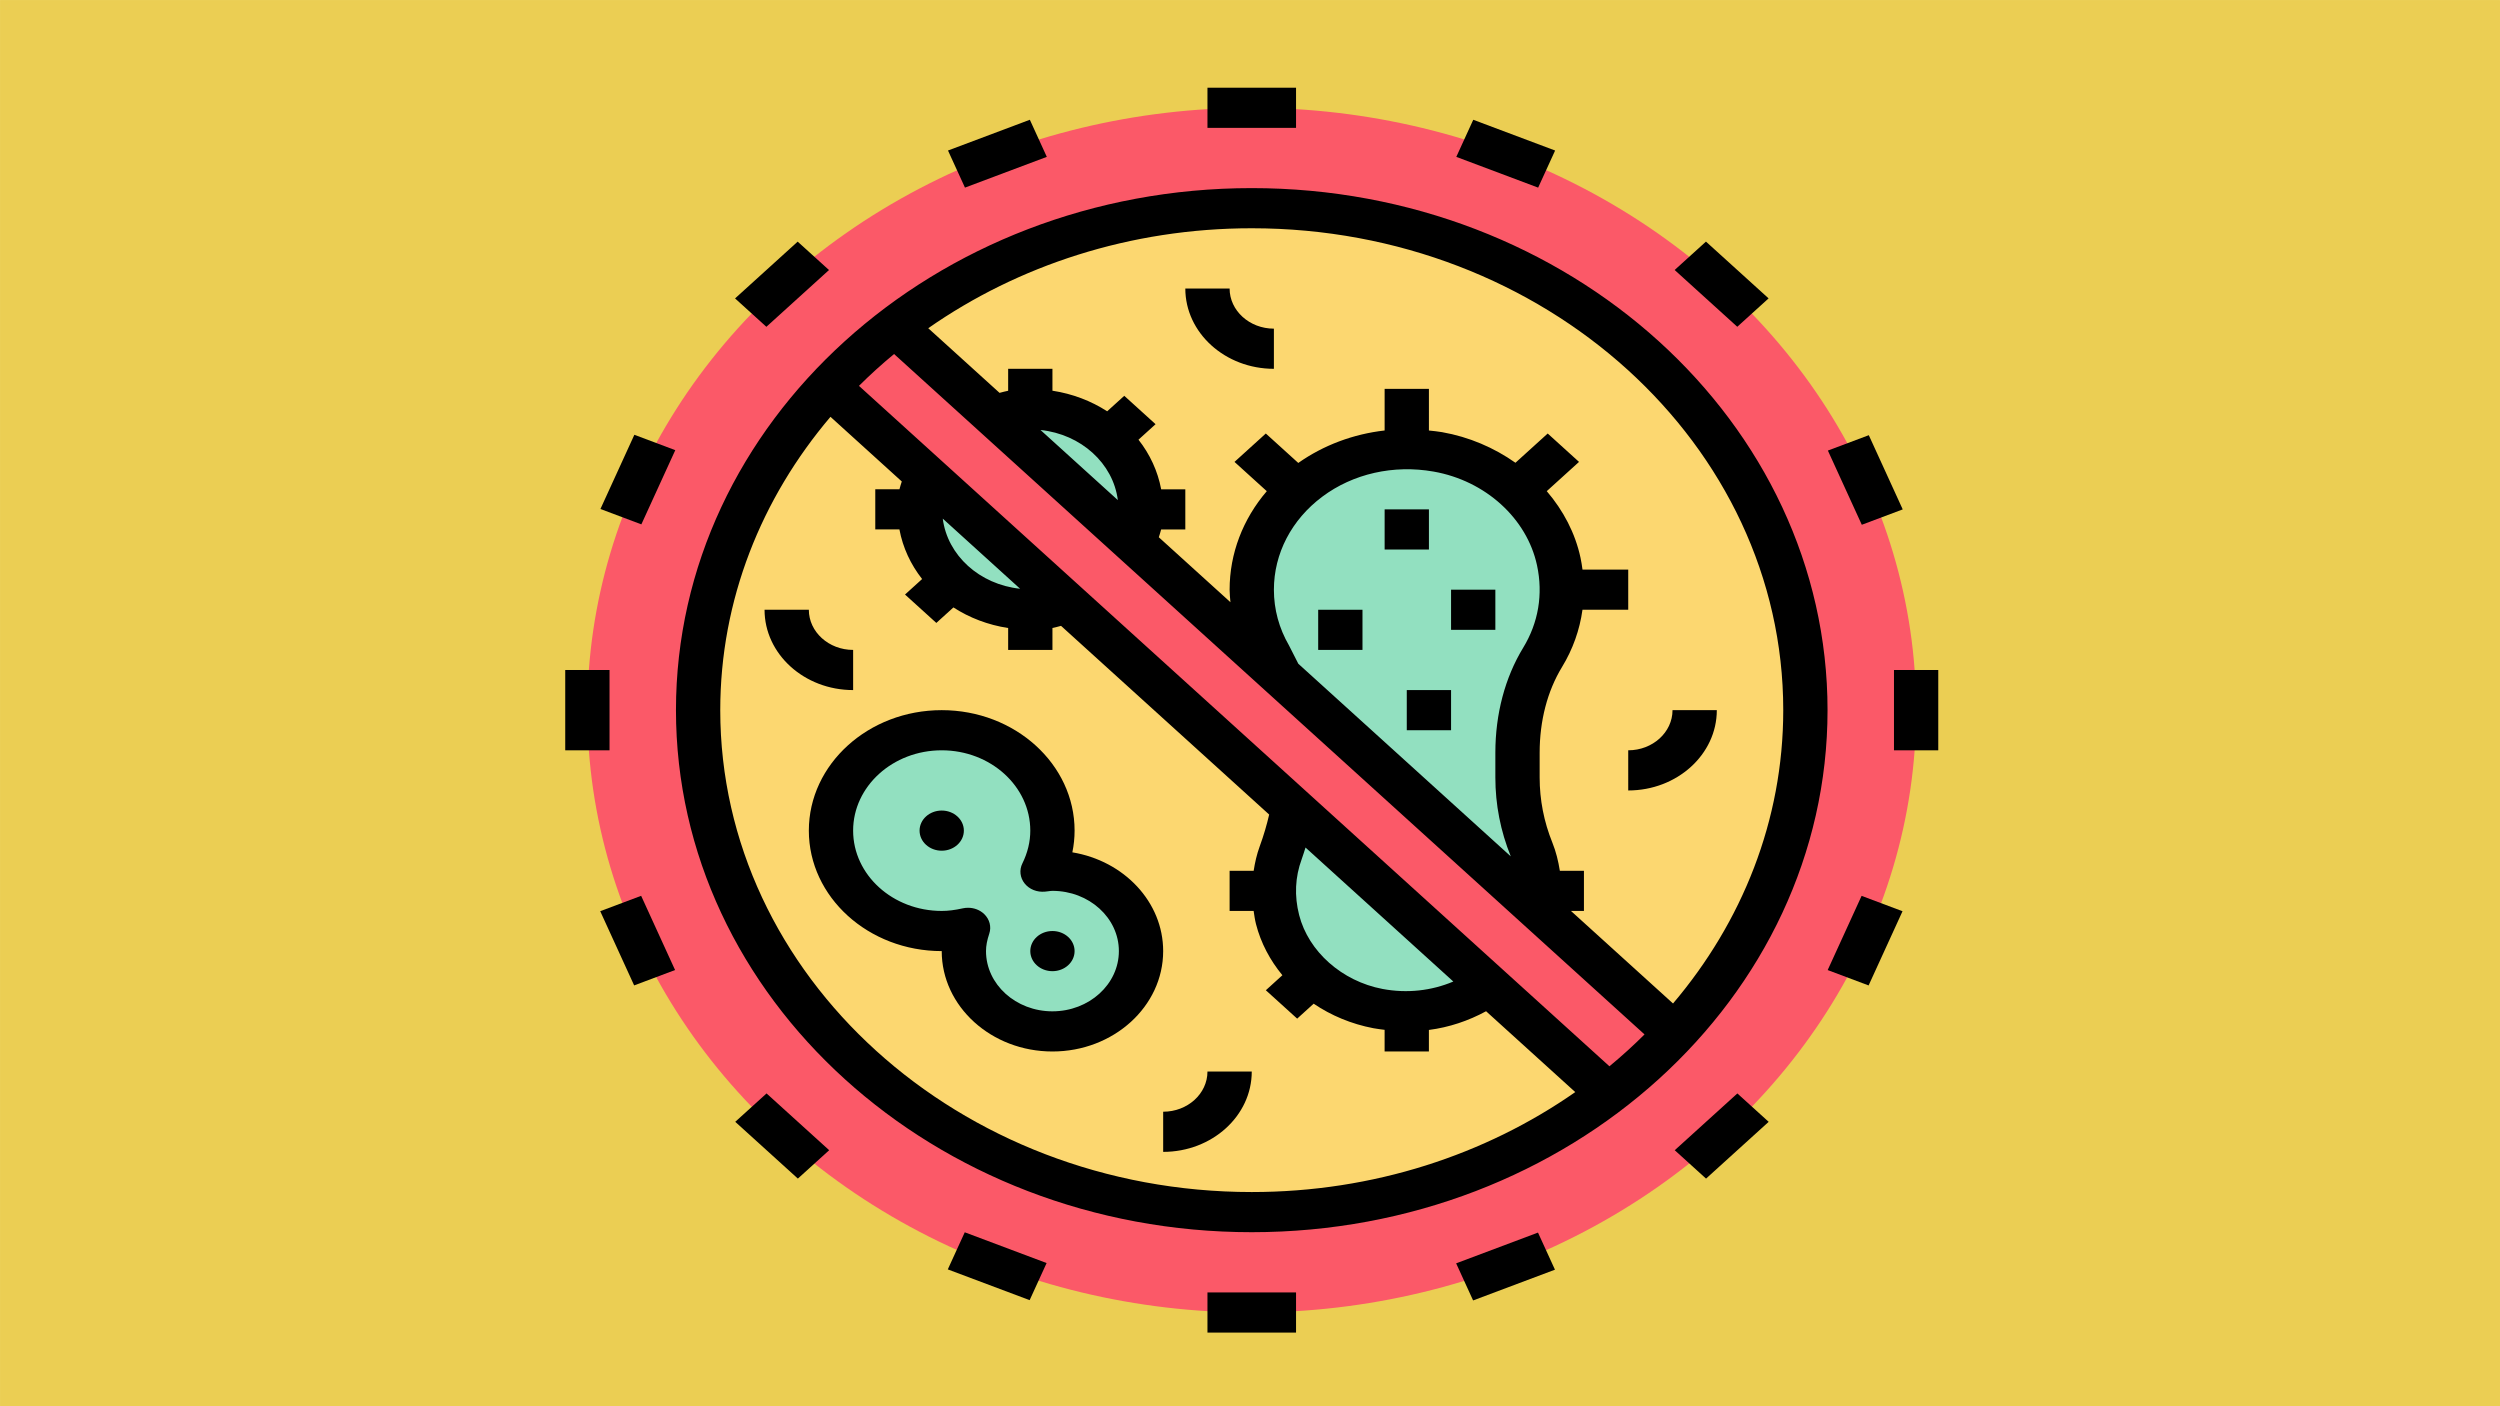 <?xml version="1.0" encoding="UTF-8" standalone="no"?>
<svg
   xmlns:dc="http://purl.org/dc/elements/1.1/"
   xmlns:cc="http://creativecommons.org/ns#"
   xmlns:rdf="http://www.w3.org/1999/02/22-rdf-syntax-ns#"
   xmlns:svg="http://www.w3.org/2000/svg"
   xmlns="http://www.w3.org/2000/svg"
   id="svg8"
   version="1.1"
   viewBox="0 0 338.667 190.5"
   height="720"
   width="1280">
  <defs
     id="defs2" />
  <g
     transform="translate(0,-106.5)"
     id="layer1">
    <rect
       y="106.503"
       x="0.003"
       height="190.486"
       width="338.662"
       id="rect815"
       style="opacity:1;fill:#ebce53;fill-opacity:1;fill-rule:nonzero;stroke:none;stroke-width:0.764;stroke-linecap:round;stroke-linejoin:round;stroke-miterlimit:4;stroke-dasharray:none;stroke-opacity:1;paint-order:normal" />
    <g
       transform="matrix(0.375,0,0,0.34,76.571,118.382)"
       id="g6055">
      <circle
         style="fill:#fb5968"
         cx="248"
         cy="248"
         r="240"
         id="circle5898" />
      <circle
         style="fill:#fcd770"
         cx="248"
         cy="248"
         r="200"
         id="circle5900" />
      <g
         id="g5908">
	<path
   style="fill:#92e0c0"
   d="m 262.824,288 c -0.984,5.704 -2.528,11.328 -4.376,16.856 -2.704,8.112 -3.304,17.184 -1.12,26.584 4.096,17.648 18.536,31.744 36.264,35.464 13.72,2.88 26.712,-0.104 36.944,-6.904 l 20.792,-32 c 0.448,-2.6 0.672,-5.272 0.672,-8 0,-5.8 -1.032,-11.352 -2.92,-16.496 C 345.704,294.32 344,284.616 344,274.84 v -9.848 c 0,-13.2 2.68,-26.448 9.064,-38 6.072,-10.992 8.56,-24.248 5.848,-38.192 -4.248,-21.856 -21.848,-39.464 -43.704,-43.704 C 279.36,138.144 248,165.408 248,200 c 0,9.368 2.312,18.2 6.384,25.952 z"
   id="path5902" />

	<path
   style="fill:#92e0c0"
   d="m 176,312 c -1.224,0 -2.384,0.224 -3.576,0.36 C 174.68,307.352 176,301.84 176,296 c 0,-22.088 -17.912,-40 -40,-40 -22.088,0 -40,17.912 -40,40 0,22.088 17.912,40 40,40 3.296,0 6.456,-0.512 9.528,-1.264 -0.904,2.952 -1.528,6.016 -1.528,9.264 0,17.672 14.328,32 32,32 17.672,0 32,-14.328 32,-32 0,-17.672 -14.328,-32 -32,-32 z"
   id="path5904" />

	<circle
   style="fill:#92e0c0"
   cx="168"
   cy="168"
   r="40"
   id="circle5906" />

</g>
      <path
         style="fill:#fb5968"
         d="m 94.528,119.792 281.68,281.68 c 9.152,-7.656 17.608,-16.112 25.264,-25.264 L 119.792,94.528 c -9.152,7.656 -17.608,16.112 -25.264,25.264 z"
         id="path5910" />
      <path
         d="M 248,40 C 133.312,40 40,133.312 40,248 40,362.696 133.312,456 248,456 362.688,456 456,362.696 456,248 456,133.312 362.688,40 248,40 Z M 56,248 c 0,-43.952 14.88,-84.472 39.816,-116.872 l 25.76,25.76 c -0.256,1.032 -0.648,2.08 -0.84,3.104 H 112 v 16 h 8.72 c 1.232,7.272 4.08,13.992 8.2,19.768 l -6.176,6.176 11.312,11.312 6.176,-6.176 c 5.776,4.128 12.496,6.976 19.768,8.208 V 224 h 16 v -8.744 c 1.032,-0.184 2.072,-0.584 3.104,-0.84 l 75.184,75.184 c -0.832,3.976 -1.904,8.128 -3.432,12.728 -1.048,3.144 -1.704,6.392 -2.168,9.672 H 240 v 16 h 8.68 c 0.24,1.752 0.448,3.512 0.856,5.256 1.744,7.504 5.064,14.384 9.528,20.36 l -5.976,5.984 11.32,11.312 5.952,-5.96 c 6.304,4.704 13.632,8.104 21.584,9.776 1.352,0.28 2.704,0.448 4.048,0.64 V 384 h 16 v -8.584 c 7.288,-1.04 14.256,-3.616 20.656,-7.456 l 32.216,32.216 C 332.472,425.12 291.952,440 248,440 142.136,440 56,353.864 56,248 Z m 80.376,-76.312 27.944,27.944 c -14.672,-1.712 -26.24,-13.28 -27.944,-27.944 z M 295.24,359.08 C 280.6,356 268.496,344.176 265.12,329.64 c -1.768,-7.64 -1.464,-15.128 0.92,-22.256 0.536,-1.616 0.92,-3.104 1.384,-4.648 l 53.392,53.392 c -7.864,3.664 -16.712,4.8 -25.576,2.952 z m 81.968,30.816 -271.104,-271.104 c 4.032,-4.424 8.264,-8.656 12.688,-12.688 L 389.888,377.2 c -4.024,4.432 -8.256,8.664 -12.68,12.696 z M 199.624,164.312 171.68,136.368 c 14.672,1.712 26.24,13.28 27.944,27.944 z m 61.84,57.928 C 257.84,215.336 256,207.848 256,200 c 0,-14.384 6.368,-27.888 17.48,-37.048 11.104,-9.168 25.752,-12.824 40.2,-10.008 18.712,3.624 33.736,18.648 37.376,37.376 2.232,11.496 0.504,22.832 -5,32.8 C 339.48,235.032 336,249.512 336,264.984 v 9.848 c 0,10.792 1.872,21.36 5.568,31.424 L 264.816,229.504 Z M 400.184,364.872 363.312,328 H 368 v -16 h -8.704 c -0.552,-3.832 -1.376,-7.608 -2.712,-11.256 C 353.544,292.456 352,283.736 352,274.832 v -9.848 c 0,-12.776 2.792,-24.576 8.064,-34.136 3.968,-7.176 6.408,-14.888 7.408,-22.848 H 384 v -16 h -16.52 c -0.192,-1.576 -0.408,-3.16 -0.72,-4.736 -1.912,-9.824 -6.224,-18.84 -12.192,-26.52 l 11.656,-11.656 -11.312,-11.312 -11.656,11.656 c -7.688,-5.976 -16.704,-10.296 -26.536,-12.2 -1.576,-0.304 -3.144,-0.456 -4.72,-0.648 V 120 h -16 v 16.568 c -11.312,1.424 -22.056,5.848 -31.192,12.936 l -11.728,-11.728 -11.312,11.312 11.664,11.664 C 244.792,171.872 240,185.608 240,200 c 0,1.672 0.168,3.328 0.304,4.992 l -25.88,-25.88 c 0.256,-1.032 0.648,-2.08 0.84,-3.104 H 224 v -16 h -8.72 c -1.232,-7.272 -4.08,-13.992 -8.2,-19.768 l 6.176,-6.176 -11.312,-11.312 -6.176,6.176 C 189.992,124.8 183.272,121.952 176,120.72 V 112 h -16 v 8.744 c -1.032,0.184 -2.072,0.584 -3.104,0.84 l -25.76,-25.76 C 163.528,70.88 204.048,56 248,56 c 105.864,0 192,86.136 192,192 0,43.952 -14.88,84.472 -39.816,116.872 z"
         id="path5912" />
      <rect
         y="0"
         x="232"
         width="32"
         height="16"
         id="rect5914" />
      <rect
         x="140.152"
         y="18.261"
         transform="matrix(-0.924,0.383,-0.383,-0.924,310.461,-9.255)"
         width="31.999"
         height="16"
         id="rect5916" />
      <rect
         x="62.296"
         y="70.296"
         transform="matrix(-0.707,0.707,-0.707,-0.707,189.023,78.296)"
         width="32"
         height="16"
         id="rect5918" />
      <rect
         x="10.267"
         y="148.156"
         transform="matrix(-0.383,0.924,-0.924,-0.383,180.582,191.669)"
         width="31.999"
         height="16"
         id="rect5920" />
      <rect
         x="0"
         y="232"
         width="16"
         height="32"
         id="rect5922" />
      <rect
         x="18.266"
         y="323.856"
         transform="matrix(-0.924,0.383,-0.383,-0.924,180.592,643.789)"
         width="16"
         height="32.001"
         id="rect5924" />
      <rect
         x="70.292"
         y="401.687"
         transform="matrix(-0.707,0.707,-0.707,-0.707,429.036,657.626)"
         width="16"
         height="32"
         id="rect5926" />
      <rect
         x="148.149"
         y="453.728"
         transform="matrix(-0.383,0.924,-0.924,-0.383,649.878,505.18)"
         width="16"
         height="32"
         id="rect5928" />
      <rect
         x="232"
         y="480"
         width="32"
         height="16"
         id="rect5930" />
      <rect
         x="323.833"
         y="461.689"
         transform="matrix(-0.924,0.383,-0.383,-0.924,833.58,773.509)"
         width="31.999"
         height="16"
         id="rect5932" />
      <rect
         x="401.677"
         y="409.68"
         transform="matrix(-0.707,0.707,-0.707,-0.707,1008.363,417.682)"
         width="32"
         height="16"
         id="rect5934" />
      <rect
         x="453.716"
         y="331.821"
         transform="matrix(-0.383,0.924,-0.924,-0.383,963.464,35.972)"
         width="31.999"
         height="16"
         id="rect5936" />
      <rect
         x="480"
         y="232"
         width="16"
         height="32"
         id="rect5938" />
      <rect
         x="461.748"
         y="140.165"
         transform="matrix(-0.924,0.383,-0.383,-0.924,963.501,120.676)"
         width="16"
         height="32.001"
         id="rect5940" />
      <rect
         x="409.682"
         y="62.318"
         transform="matrix(-0.707,0.707,-0.707,-0.707,768.407,-161.649)"
         width="16"
         height="32"
         id="rect5942" />
      <rect
         x="331.846"
         y="10.258"
         transform="matrix(-0.383,0.924,-0.924,-0.383,494.162,-277.669)"
         width="16"
         height="32.001"
         id="rect5944" />
      <path
         d="M 183.192,304.648 C 183.728,301.8 184,298.912 184,296 c 0,-26.472 -21.528,-48 -48,-48 -26.472,0 -48,21.528 -48,48 0,26.472 21.528,48 48,48 0,22.056 17.944,40 40,40 22.056,0 40,-17.944 40,-40 0,-19.6 -14.168,-35.952 -32.808,-39.352 z M 176,368 c -13.232,0 -24,-10.768 -24,-24 0,-2.096 0.376,-4.296 1.176,-6.936 0.84,-2.752 0.136,-5.736 -1.84,-7.832 -1.528,-1.616 -3.64,-2.496 -5.816,-2.496 -0.632,0 -1.272,0.08 -1.904,0.224 -2.888,0.712 -5.304,1.04 -7.616,1.04 -17.648,0 -32,-14.352 -32,-32 0,-17.648 14.352,-32 32,-32 17.648,0 32,14.352 32,32 0,4.456 -0.968,8.848 -2.864,13.08 -1.176,2.616 -0.856,5.672 0.832,7.992 1.688,2.32 4.464,3.536 7.352,3.24 l 1.224,-0.16 c 0.48,-0.064 0.96,-0.152 1.456,-0.152 13.232,0 24,10.768 24,24 0,13.232 -10.768,24 -24,24 z"
         id="path5946" />
      <path
         d="m 384,280 c 17.648,0 32,-14.352 32,-32 h -16 c 0,8.824 -7.176,16 -16,16 z"
         id="path5948" />
      <path
         d="m 216,408 v 16 c 17.648,0 32,-14.352 32,-32 h -16 c 0,8.824 -7.176,16 -16,16 z"
         id="path5950" />
      <path
         d="m 104,224 c -8.824,0 -16,-7.176 -16,-16 H 72 c 0,17.648 14.352,32 32,32 z"
         id="path5952" />
      <path
         d="m 240,80 h -16 c 0,17.648 14.352,32 32,32 V 96 c -8.824,0 -16,-7.176 -16,-16 z"
         id="path5954" />
      <circle
         cx="136"
         cy="296"
         r="8"
         id="circle5956" />
      <circle
         cx="176"
         cy="344"
         r="8"
         id="circle5958" />
      <rect
         x="296"
         y="168"
         width="16"
         height="16"
         id="rect5960" />
      <rect
         x="320"
         y="200"
         width="16"
         height="16"
         id="rect5962" />
      <rect
         x="272"
         y="208"
         width="16"
         height="16"
         id="rect5964" />
      <rect
         x="304"
         y="240"
         width="16"
         height="16"
         id="rect5966" />
      <g
         id="g5968">
</g>
      <g
         id="g5970">
</g>
      <g
         id="g5972">
</g>
      <g
         id="g5974">
</g>
      <g
         id="g5976">
</g>
      <g
         id="g5978">
</g>
      <g
         id="g5980">
</g>
      <g
         id="g5982">
</g>
      <g
         id="g5984">
</g>
      <g
         id="g5986">
</g>
      <g
         id="g5988">
</g>
      <g
         id="g5990">
</g>
      <g
         id="g5992">
</g>
      <g
         id="g5994">
</g>
      <g
         id="g5996">
</g>
    </g>
  </g>
</svg>

